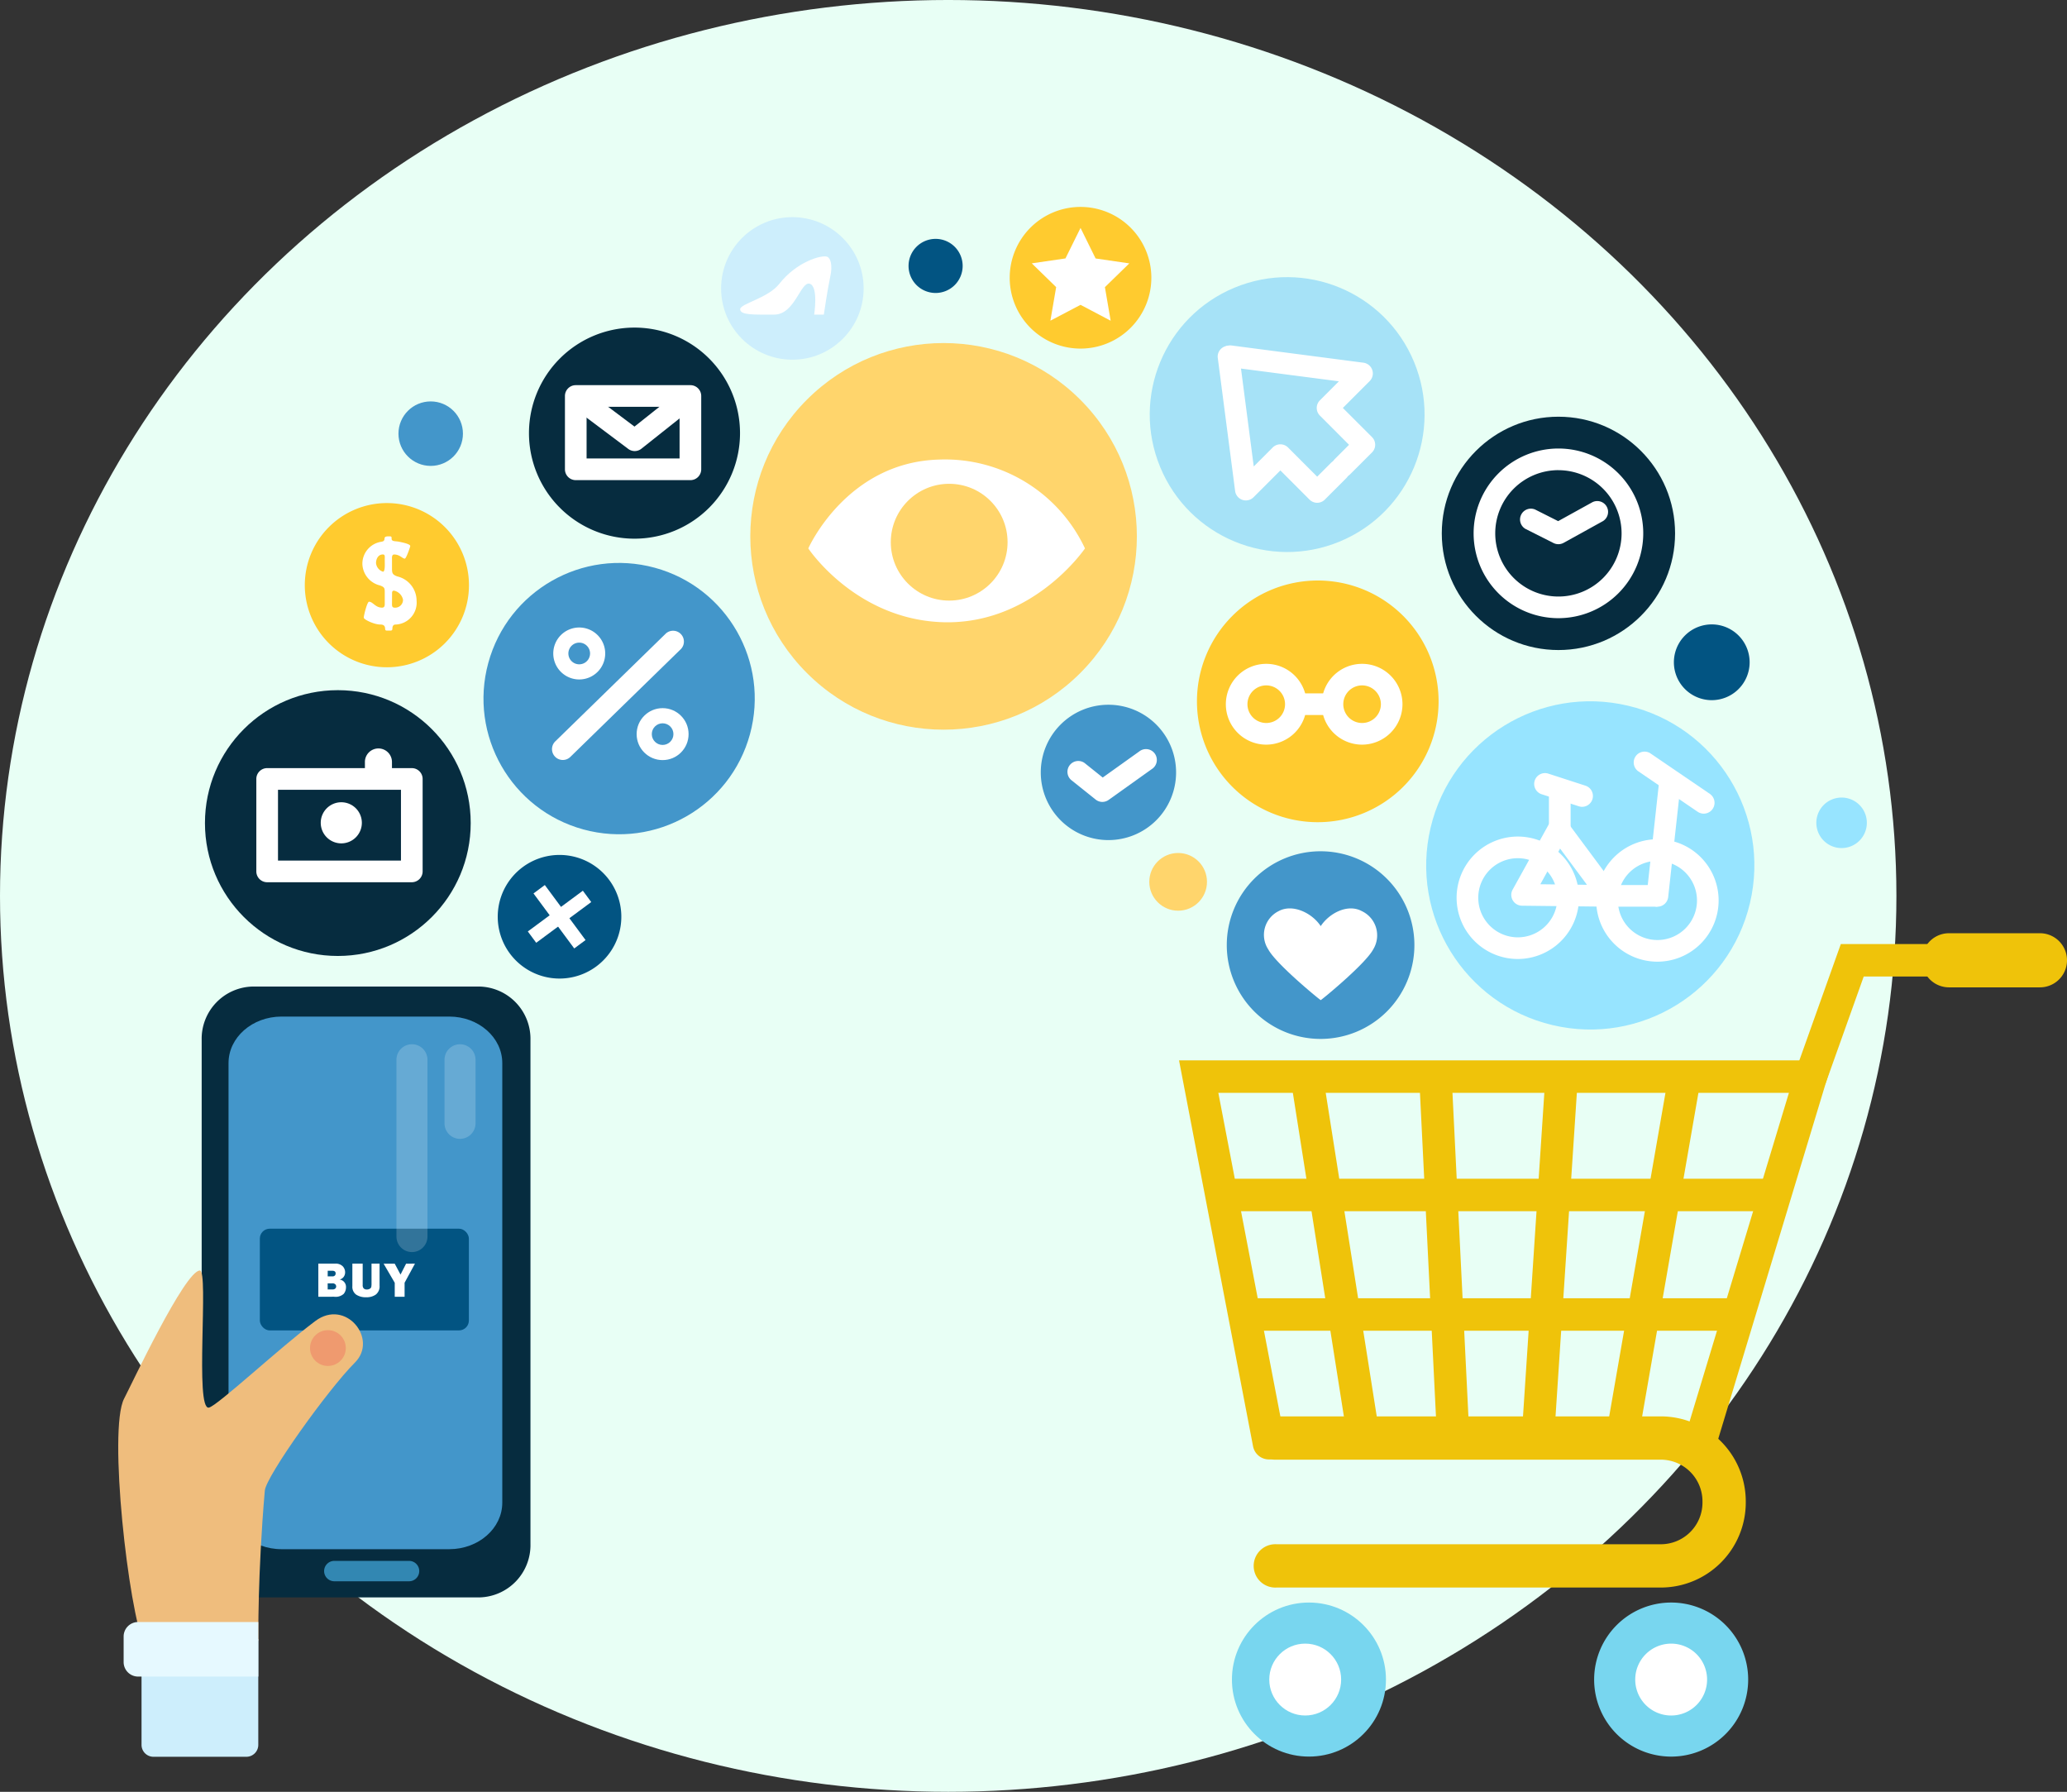 <svg xmlns="http://www.w3.org/2000/svg" width="209.79" height="181.828" viewBox="0 0 209.79 181.828">
  <rect x="0" y="0" width="209.79" height="181.828" fill="#333333" stroke="none"/>
  <g id="Grupo_99307" data-name="Grupo 99307" transform="translate(-695 -4033.701)">
    <g id="Grupo_98339" data-name="Grupo 98339" transform="translate(-9 22.523)">
      <ellipse id="Elipse_4516" data-name="Elipse 4516" cx="96.238" cy="90.914" rx="96.238" ry="90.914" transform="translate(704 4011.177)" fill="#e8fff5"/>
      <g id="Grupo_98338" data-name="Grupo 98338" transform="translate(695.836 3800.555)">
        <g id="Grupo_98227" data-name="Grupo 98227" transform="translate(113.796 282.138)">
          <g id="Grupo_98225" data-name="Grupo 98225">
            <g id="Grupo_98224" data-name="Grupo 98224">
              <path id="Trazado_142518" data-name="Trazado 142518" d="M84.176,265.613a6.867,6.867,0,1,1-6.868-6.866A6.868,6.868,0,0,1,84.176,265.613Z" transform="translate(-70.441 -258.747)" fill="#4396ca"/>
            </g>
          </g>
          <g id="Grupo_98226" data-name="Grupo 98226" transform="translate(2.656 4.541)">
            <path id="Trazado_142519" data-name="Trazado 142519" d="M75.467,266.505a1.1,1.1,0,0,1-.687-.24l-2.5-2a1.1,1.1,0,0,1,1.371-1.715L75.5,264.03l3.7-2.641a1.1,1.1,0,1,1,1.278,1.786L76.1,266.3A1.1,1.1,0,0,1,75.467,266.505Z" transform="translate(-71.867 -261.185)" fill="#fff"/>
          </g>
        </g>
        <g id="Grupo_98230" data-name="Grupo 98230" transform="translate(110.645 231.621)">
          <g id="Grupo_98228" data-name="Grupo 98228">
            <path id="Trazado_142520" data-name="Trazado 142520" d="M83.124,238.81a7.188,7.188,0,1,1-7.187-7.189A7.187,7.187,0,0,1,83.124,238.81Z" transform="translate(-68.749 -231.621)" fill="#ffcb2f"/>
          </g>
          <g id="Grupo_98229" data-name="Grupo 98229" transform="translate(2.239 2.13)">
            <path id="Trazado_142521" data-name="Trazado 142521" d="M74.9,232.765l1.529,3.1,3.42.5-2.475,2.412.584,3.406L74.9,240.571l-3.059,1.608.584-3.406-2.475-2.412,3.42-.5Z" transform="translate(-69.951 -232.765)" fill="#fff"/>
          </g>
        </g>
        <g id="Grupo_98234" data-name="Grupo 98234" transform="translate(132.676 297.007)">
          <g id="Grupo_98232" data-name="Grupo 98232">
            <g id="Grupo_98231" data-name="Grupo 98231">
              <path id="Trazado_142522" data-name="Trazado 142522" d="M99.621,276.253a9.521,9.521,0,1,1-9.52-9.522A9.521,9.521,0,0,1,99.621,276.253Z" transform="translate(-80.579 -266.731)" fill="#4396ca"/>
            </g>
          </g>
          <g id="Grupo_98233" data-name="Grupo 98233" transform="translate(3.791 5.799)">
            <path id="Trazado_142523" data-name="Trazado 142523" d="M92.527,270.117c-1.427-.767-3.294.2-4.168,1.523-.873-1.328-2.84-2.291-4.267-1.523a2.692,2.692,0,0,0-1.054,3.892c.81,1.508,5.311,5.185,5.321,5.14.009.045,4.511-3.632,5.321-5.14A2.721,2.721,0,0,0,92.527,270.117Z" transform="translate(-82.615 -269.845)" fill="#fff"/>
          </g>
        </g>
        <g id="Grupo_98240" data-name="Grupo 98240" transform="translate(58.681 297.378)">
          <g id="Grupo_98236" data-name="Grupo 98236">
            <g id="Grupo_98235" data-name="Grupo 98235">
              <path id="Trazado_142524" data-name="Trazado 142524" d="M52.159,269.47a6.272,6.272,0,1,1-8.773-1.307A6.272,6.272,0,0,1,52.159,269.47Z" transform="translate(-40.846 -266.93)" fill="#025482"/>
            </g>
          </g>
          <g id="Grupo_98239" data-name="Grupo 98239" transform="translate(3.055 3.056)">
            <g id="Grupo_98237" data-name="Grupo 98237" transform="translate(0.575 0)">
              <rect id="Rectángulo_33319" data-name="Rectángulo 33319" width="1.43" height="6.947" transform="translate(0 0.851) rotate(-36.528)" fill="#fff"/>
            </g>
            <g id="Grupo_98238" data-name="Grupo 98238" transform="translate(0 0.575)">
              <rect id="Rectángulo_33320" data-name="Rectángulo 33320" width="6.947" height="1.43" transform="matrix(0.804, -0.595, 0.595, 0.804, 0, 4.135)" fill="#fff"/>
            </g>
          </g>
        </g>
        <g id="Grupo_98253" data-name="Grupo 98253" transform="translate(20.164 310.738)">
          <g id="Grupo_98241" data-name="Grupo 98241" transform="translate(8.468)">
            <path id="Trazado_142525" data-name="Trazado 142525" d="M52.892,336.088H29.9a5.3,5.3,0,0,1-5.188-5.414V279.518A5.3,5.3,0,0,1,29.9,274.1H52.892a5.305,5.305,0,0,1,5.19,5.414v51.156A5.306,5.306,0,0,1,52.892,336.088Z" transform="translate(-24.711 -274.104)" fill="#062c3f"/>
          </g>
          <g id="Grupo_98242" data-name="Grupo 98242" transform="translate(11.195 3.043)">
            <path id="Trazado_142526" data-name="Trazado 142526" d="M48.577,329.786H31.559c-2.974,0-5.384-2.114-5.384-4.721V280.459c0-2.607,2.41-4.721,5.384-4.721H48.577c2.972,0,5.382,2.114,5.382,4.721v44.606C53.959,327.673,51.549,329.786,48.577,329.786Z" transform="translate(-26.175 -275.738)" fill="#4396ca"/>
          </g>
          <g id="Grupo_98243" data-name="Grupo 98243" transform="translate(20.897 58.278)">
            <path id="Trazado_142527" data-name="Trazado 142527" d="M41.039,306.432a1.034,1.034,0,0,1-1.034,1.034H32.419a1.034,1.034,0,0,1-1.034-1.034h0a1.035,1.035,0,0,1,1.034-1.035h7.587a1.035,1.035,0,0,1,1.034,1.035Z" transform="translate(-31.385 -305.397)" fill="#3287b2"/>
          </g>
          <g id="Grupo_98244" data-name="Grupo 98244" transform="translate(14.373 24.568)">
            <rect id="Rectángulo_33321" data-name="Rectángulo 33321" width="21.216" height="10.321" rx="1.001" fill="#025482"/>
          </g>
          <g id="Grupo_98249" data-name="Grupo 98249" transform="translate(0 28.812)">
            <g id="Grupo_98245" data-name="Grupo 98245">
              <path id="Trazado_142528" data-name="Trazado 142528" d="M22.788,327.494c-1.557-3.287-3.676-21.783-2.024-24.925.67-1.274,6.168-12.993,7.688-12.993.914,0-.538,14.208.914,13.91.864-.177,7.138-6.04,10.8-8.785,3.09-2.317,6.406,1.829,4.026,4.209-2.745,2.745-9.023,11.535-9.15,13-.734,8.418-.661,15.243-.661,15.243Z" transform="translate(-20.164 -289.575)" fill="#efbd7d"/>
            </g>
            <g id="Grupo_98246" data-name="Grupo 98246" transform="translate(19.465 6.053)">
              <circle id="Elipse_4547" data-name="Elipse 4547" cx="1.816" cy="1.816" r="1.816" fill="#ef9a6f"/>
            </g>
            <g id="Grupo_98247" data-name="Grupo 98247" transform="translate(2.365 37.399)">
              <path id="Trazado_142529" data-name="Trazado 142529" d="M21.434,309.657h11.85v10.736a1.211,1.211,0,0,1-1.212,1.21H22.645a1.21,1.21,0,0,1-1.211-1.21Z" transform="translate(-21.434 -309.657)" fill="#cdeefc"/>
            </g>
            <g id="Grupo_98248" data-name="Grupo 98248" transform="translate(0.548 35.669)">
              <path id="Trazado_142530" data-name="Trazado 142530" d="M21.929,308.728h12.2v5.537h-12.2a1.472,1.472,0,0,1-1.471-1.471V310.2A1.472,1.472,0,0,1,21.929,308.728Z" transform="translate(-20.458 -308.728)" fill="#e6f9ff"/>
            </g>
          </g>
          <g id="Grupo_98250" data-name="Grupo 98250" transform="translate(20.309 28.119)">
            <path id="Trazado_142531" data-name="Trazado 142531" d="M31.069,292.561V289.2h1.7a1,1,0,0,1,.777.268.884.884,0,0,1,.242.613.773.773,0,0,1-.142.454.72.72,0,0,1-.421.277.75.75,0,0,1,.652.784,1.053,1.053,0,0,1-.231.669,1.227,1.227,0,0,1-.981.292Zm.95-2.071H32.5a.312.312,0,0,0,.253-.091.3.3,0,0,0,.074-.2c0-.186-.115-.279-.345-.279h-.46Zm0,1.324h.5a.363.363,0,0,0,.274-.093.3.3,0,0,0,.088-.209.322.322,0,0,0-.086-.212.4.4,0,0,0-.311-.1h-.467Z" transform="translate(-31.069 -289.203)" fill="#fff"/>
            <path id="Trazado_142532" data-name="Trazado 142532" d="M35.684,289.2v2.224a1.055,1.055,0,0,1-.376.909,1.593,1.593,0,0,1-.978.277,1.755,1.755,0,0,1-1.021-.266.976.976,0,0,1-.386-.866V289.2h1.048v2.157a.508.508,0,0,0,.1.354.43.43,0,0,0,.326.11.536.536,0,0,0,.305-.08.306.306,0,0,0,.142-.181,2,2,0,0,0,.024-.395V289.2Z" transform="translate(-29.469 -289.203)" fill="#fff"/>
            <path id="Trazado_142533" data-name="Trazado 142533" d="M37.81,289.2l-1.052,1.937v1.421h-1V291.14l-1.13-1.937h1.129l.588,1.106.564-1.106Z" transform="translate(-28.003 -289.203)" fill="#fff"/>
          </g>
          <g id="Grupo_98251" data-name="Grupo 98251" transform="translate(28.239 5.853)" opacity="0.19">
            <path id="Trazado_142534" data-name="Trazado 142534" d="M38.474,296.76a1.573,1.573,0,0,1-1.574,1.574h0a1.573,1.573,0,0,1-1.574-1.574v-17.94a1.573,1.573,0,0,1,1.574-1.574h0a1.573,1.573,0,0,1,1.574,1.574Z" transform="translate(-35.327 -277.247)" fill="#fff"/>
          </g>
          <g id="Grupo_98252" data-name="Grupo 98252" transform="translate(33.118 5.853)" opacity="0.19">
            <path id="Trazado_142535" data-name="Trazado 142535" d="M41.094,285.274a1.574,1.574,0,0,1-1.574,1.572h0a1.572,1.572,0,0,1-1.574-1.572v-6.453a1.573,1.573,0,0,1,1.574-1.574h0a1.574,1.574,0,0,1,1.574,1.574Z" transform="translate(-37.947 -277.247)" fill="#fff"/>
          </g>
        </g>
        <g id="Grupo_98260" data-name="Grupo 98260" transform="translate(28.966 280.659)">
          <g id="Grupo_98256" data-name="Grupo 98256">
            <g id="Grupo_98255" data-name="Grupo 98255">
              <g id="Grupo_98254" data-name="Grupo 98254">
                <circle id="Elipse_4548" data-name="Elipse 4548" cx="13.486" cy="13.486" r="13.486" fill="#062c3f"/>
              </g>
            </g>
          </g>
          <g id="Grupo_98257" data-name="Grupo 98257" transform="translate(5.217 7.91)">
            <path id="Trazado_142536" data-name="Trazado 142536" d="M43.468,273.78H28.789a1.1,1.1,0,0,1-1.1-1.1V263.3a1.1,1.1,0,0,1,1.1-1.1H43.468a1.1,1.1,0,0,1,1.1,1.1v9.382A1.1,1.1,0,0,1,43.468,273.78Zm-13.58-2.2H42.369V264.4H29.888Z" transform="translate(-27.692 -262.2)" fill="#fff"/>
          </g>
          <g id="Grupo_98258" data-name="Grupo 98258" transform="translate(11.752 11.374)">
            <path id="Trazado_142537" data-name="Trazado 142537" d="M35.373,266.144a2.086,2.086,0,1,1-2.086-2.084A2.086,2.086,0,0,1,35.373,266.144Z" transform="translate(-31.201 -264.06)" fill="#fff"/>
          </g>
          <g id="Grupo_98259" data-name="Grupo 98259" transform="translate(16.235 5.951)">
            <path id="Trazado_142538" data-name="Trazado 142538" d="M34.981,265.016a1.373,1.373,0,0,1-1.373-1.372v-1.123a1.373,1.373,0,1,1,2.745,0v1.123A1.373,1.373,0,0,1,34.981,265.016Z" transform="translate(-33.608 -261.148)" fill="#fff"/>
          </g>
        </g>
        <g id="Grupo_98268" data-name="Grupo 98268" transform="translate(54.103 264.621)">
          <g id="Grupo_98262" data-name="Grupo 98262" transform="translate(0 0)">
            <g id="Grupo_98261" data-name="Grupo 98261">
              <circle id="Elipse_4549" data-name="Elipse 4549" cx="13.761" cy="13.761" r="13.761" transform="matrix(0.263, -0.965, 0.965, 0.263, 0, 26.554)" fill="#4396ca"/>
            </g>
          </g>
          <g id="Grupo_98263" data-name="Grupo 98263" transform="translate(10.088 9.967)">
            <path id="Trazado_142539" data-name="Trazado 142539" d="M44.9,267.848a1.1,1.1,0,0,1-.767-1.885L55.374,255a1.1,1.1,0,0,1,1.533,1.572l-11.237,10.96A1.09,1.09,0,0,1,44.9,267.848Z" transform="translate(-43.805 -254.693)" fill="#fff"/>
          </g>
          <g id="Grupo_98264" data-name="Grupo 98264" transform="translate(10.215 9.679)">
            <path id="Trazado_142540" data-name="Trazado 142540" d="M49.145,257.173a2.636,2.636,0,1,1-2.635-2.635A2.636,2.636,0,0,1,49.145,257.173Z" transform="translate(-43.873 -254.538)" fill="#fff"/>
          </g>
          <g id="Grupo_98265" data-name="Grupo 98265" transform="translate(18.677 17.862)">
            <circle id="Elipse_4550" data-name="Elipse 4550" cx="2.636" cy="2.636" r="2.636" fill="#fff"/>
          </g>
          <g id="Grupo_98266" data-name="Grupo 98266" transform="translate(20.215 19.4)">
            <circle id="Elipse_4551" data-name="Elipse 4551" cx="1.098" cy="1.098" r="1.098" fill="#4396ca"/>
          </g>
          <g id="Grupo_98267" data-name="Grupo 98267" transform="translate(11.753 11.215)">
            <path id="Trazado_142541" data-name="Trazado 142541" d="M46.895,256.462a1.1,1.1,0,1,1-1.1-1.1A1.1,1.1,0,0,1,46.895,256.462Z" transform="translate(-44.699 -255.363)" fill="#4396ca"/>
          </g>
        </g>
        <g id="Grupo_98274" data-name="Grupo 98274" transform="translate(76.191 237.308)">
          <g id="Grupo_98270" data-name="Grupo 98270" transform="translate(0 0)">
            <g id="Grupo_98269" data-name="Grupo 98269">
              <circle id="Elipse_4552" data-name="Elipse 4552" cx="19.617" cy="19.617" r="19.617" transform="translate(0 27.743) rotate(-45)" fill="#ffd56c"/>
            </g>
          </g>
          <g id="Grupo_98273" data-name="Grupo 98273" transform="translate(14.011 19.943)">
            <g id="Grupo_98271" data-name="Grupo 98271">
              <path id="Trazado_142542" data-name="Trazado 142542" d="M85.854,254.406s-5.41,7.988-14.813,7.472c-8.634-.473-13.269-7.472-13.269-7.472s3.864-8.758,13.269-9.015A15.684,15.684,0,0,1,85.854,254.406Z" transform="translate(-57.772 -245.383)" fill="#fff"/>
            </g>
            <g id="Grupo_98272" data-name="Grupo 98272" transform="translate(8.373 2.466)">
              <circle id="Elipse_4553" data-name="Elipse 4553" cx="5.926" cy="5.926" r="5.926" fill="#ffd56c"/>
            </g>
          </g>
        </g>
        <g id="Grupo_98278" data-name="Grupo 98278" transform="translate(39.1 261.673)">
          <g id="Grupo_98276" data-name="Grupo 98276">
            <g id="Grupo_98275" data-name="Grupo 98275">
              <path id="Trazado_142543" data-name="Trazado 142543" d="M46.994,256.088a8.331,8.331,0,1,1-8.33-8.33A8.331,8.331,0,0,1,46.994,256.088Z" transform="translate(-30.332 -247.758)" fill="#ffcb2f"/>
            </g>
          </g>
          <g id="Grupo_98277" data-name="Grupo 98277" transform="translate(5.842 3.372)">
            <path id="Trazado_142544" data-name="Trazado 142544" d="M35.741,255.37c0-.521.02-.635-.5-.819a2.326,2.326,0,0,1-1.771-2.179,2.257,2.257,0,0,1,1.933-2.25c.2-.041.307-.082.318-.348.009-.225.346-.2.531-.2.2,0,.184.093.184.246,0,.276.359.235.665.285.164.032,1.229.216,1.229.451,0,.082-.41,1.279-.553,1.279-.246,0-.5-.419-1.084-.419-.257,0-.216.348-.216.51v.89c0,.48.032.635.521.819a2.539,2.539,0,0,1,1.974,2.455,2.225,2.225,0,0,1-2.138,2.434c-.223,0-.317.164-.317.41s-.164.2-.378.2c-.194,0-.348.05-.358-.173-.011-.339-.175-.441-.521-.441-.574,0-1.648-.5-1.648-.695,0-.235.348-1.617.533-1.617.389,0,.644.6,1.32.6.305,0,.276-.287.276-.492Zm0-3.458c0-.3.05-.5-.2-.5-.46,0-.685.449-.685.87a1.015,1.015,0,0,0,.706.879c.153,0,.184-.378.184-.674Zm.736,4.5c0,.235,0,.4.3.4a.794.794,0,0,0,.818-.808,1.184,1.184,0,0,0-.911-.92c-.225,0-.2.194-.2.4Z" transform="translate(-33.469 -249.569)" fill="#fff"/>
          </g>
        </g>
        <g id="Grupo_98282" data-name="Grupo 98282" transform="translate(81.353 232.658)">
          <g id="Grupo_98280" data-name="Grupo 98280">
            <g id="Grupo_98279" data-name="Grupo 98279">
              <circle id="Elipse_4554" data-name="Elipse 4554" cx="7.233" cy="7.233" r="7.233" fill="#cdeefc"/>
            </g>
          </g>
          <g id="Grupo_98281" data-name="Grupo 98281" transform="translate(1.932 3.983)">
            <path id="Trazado_142545" data-name="Trazado 142545" d="M62.875,234.347c.35.117.588.849.328,2.024s-.654,3.853-.654,3.853h-.98s.456-2.874-.458-3.134-1.5,3.134-3.591,3.134-3.4.065-3.462-.521,2.808-1.112,3.984-2.613C59.78,234.872,62.288,234.152,62.875,234.347Z" transform="translate(-54.057 -234.317)" fill="#fff"/>
          </g>
        </g>
        <g id="Grupo_98288" data-name="Grupo 98288" transform="translate(61.852 243.866)">
          <g id="Grupo_98284" data-name="Grupo 98284">
            <g id="Grupo_98283" data-name="Grupo 98283">
              <path id="Trazado_142546" data-name="Trazado 142546" d="M63.969,248.906a10.71,10.71,0,1,1-10.71-10.71A10.711,10.711,0,0,1,63.969,248.906Z" transform="translate(-42.549 -238.196)" fill="#062c3f"/>
            </g>
          </g>
          <g id="Grupo_98287" data-name="Grupo 98287" transform="translate(3.652 5.846)">
            <g id="Grupo_98285" data-name="Grupo 98285">
              <path id="Trazado_142547" data-name="Trazado 142547" d="M57.241,250.969H45.609a1.1,1.1,0,0,1-1.1-1.1v-7.438a1.1,1.1,0,0,1,1.1-1.1H57.241a1.1,1.1,0,0,1,1.1,1.1v7.438A1.1,1.1,0,0,1,57.241,250.969Zm-10.535-2.2h9.438v-5.241H46.706Z" transform="translate(-44.51 -241.335)" fill="#fff"/>
            </g>
            <g id="Grupo_98286" data-name="Grupo 98286" transform="translate(0.44 0.22)">
              <path id="Trazado_142548" data-name="Trazado 142548" d="M51.387,247.917a1.092,1.092,0,0,1-.659-.22l-5.982-4.488,1.317-1.756,5.3,3.98,4.987-3.961,1.367,1.719-5.652,4.488A1.1,1.1,0,0,1,51.387,247.917Z" transform="translate(-44.746 -241.453)" fill="#fff"/>
            </g>
          </g>
        </g>
        <g id="Grupo_98294" data-name="Grupo 98294" transform="translate(154.498 252.909)">
          <g id="Grupo_98291" data-name="Grupo 98291">
            <g id="Grupo_98290" data-name="Grupo 98290">
              <g id="Grupo_98289" data-name="Grupo 98289">
                <circle id="Elipse_4555" data-name="Elipse 4555" cx="11.839" cy="11.839" r="11.839" fill="#062c3f"/>
              </g>
            </g>
          </g>
          <g id="Grupo_98292" data-name="Grupo 98292" transform="translate(3.23 3.231)">
            <path id="Trazado_142549" data-name="Trazado 142549" d="M102.64,262a8.608,8.608,0,1,1,8.608-8.608A8.618,8.618,0,0,1,102.64,262Zm0-15.02a6.412,6.412,0,1,0,6.41,6.412A6.418,6.418,0,0,0,102.64,246.983Z" transform="translate(-94.031 -244.787)" fill="#fff"/>
          </g>
          <g id="Grupo_98293" data-name="Grupo 98293" transform="translate(7.891 8.531)">
            <path id="Trazado_142550" data-name="Trazado 142550" d="M100.483,252.038a1.082,1.082,0,0,1-.5-.117l-2.849-1.436a1.1,1.1,0,0,1,.989-1.961l2.332,1.175,3.49-1.929a1.1,1.1,0,0,1,1.063,1.922l-4,2.211A1.1,1.1,0,0,1,100.483,252.038Z" transform="translate(-96.534 -247.633)" fill="#fff"/>
          </g>
        </g>
        <g id="Grupo_98300" data-name="Grupo 98300" transform="translate(120.585 234.475)">
          <g id="Grupo_98296" data-name="Grupo 98296" transform="translate(0 0)">
            <g id="Grupo_98295" data-name="Grupo 98295">
              <circle id="Elipse_4556" data-name="Elipse 4556" cx="13.944" cy="13.944" r="13.944" transform="translate(0 10.672) rotate(-22.5)" fill="#a6e2f7"/>
            </g>
          </g>
          <g id="Grupo_98299" data-name="Grupo 98299" transform="translate(11.178 11.193)">
            <g id="Grupo_98297" data-name="Grupo 98297" transform="translate(0 0.118)">
              <path id="Trazado_142551" data-name="Trazado 142551" d="M90.177,255.085a1.1,1.1,0,0,1-.777-.322L86.441,251.8l-2.726,2.726a1.1,1.1,0,0,1-1.866-.635L80.1,240.467a1.1,1.1,0,1,1,2.177-.283L83.739,251.4l1.926-1.927a1.1,1.1,0,0,1,1.553,0l2.959,2.961,1.443-1.443a1.1,1.1,0,0,1,1.551,1.553l-2.218,2.218A1.1,1.1,0,0,1,90.177,255.085Z" transform="translate(-80.089 -239.227)" fill="#fff"/>
            </g>
            <g id="Grupo_98298" data-name="Grupo 98298" transform="translate(0.117)">
              <path id="Trazado_142552" data-name="Trazado 142552" d="M92.693,252.571a1.1,1.1,0,0,1-.777-1.875l1.441-1.441L90.4,246.293a1.094,1.094,0,0,1,0-1.551l1.926-1.928-11.217-1.462a1.1,1.1,0,0,1,.285-2.179l13.427,1.752a1.1,1.1,0,0,1,.633,1.864l-2.726,2.728,2.961,2.959a1.1,1.1,0,0,1,0,1.553l-2.22,2.218A1.092,1.092,0,0,1,92.693,252.571Z" transform="translate(-80.152 -239.164)" fill="#fff"/>
            </g>
          </g>
        </g>
        <g id="Grupo_98315" data-name="Grupo 98315" transform="translate(127.832 305.324)">
          <g id="Grupo_98301" data-name="Grupo 98301" transform="translate(7.703 49.027)">
            <path id="Trazado_142553" data-name="Trazado 142553" d="M123.309,314.893h-39a2.2,2.2,0,1,1,0-4.393h39a4.231,4.231,0,0,0,4.227-4.227v-.128a4.232,4.232,0,0,0-4.227-4.228h-39a2.2,2.2,0,1,1,0-4.393h39a8.632,8.632,0,0,1,8.621,8.621v.128A8.63,8.63,0,0,1,123.309,314.893Z" transform="translate(-82.114 -297.523)" fill="#efc30a"/>
          </g>
          <g id="Grupo_98302" data-name="Grupo 98302" transform="translate(0 12.904)">
            <path id="Trazado_142554" data-name="Trazado 142554" d="M130.847,318.622a1.649,1.649,0,0,1-1.577-2.125l10.606-35.077H81.965l6.758,35.243a1.647,1.647,0,1,1-3.235.622l-7.511-39.159h66.336l-11.889,39.325A1.651,1.651,0,0,1,130.847,318.622Z" transform="translate(-77.978 -278.126)" fill="#efc30a"/>
          </g>
          <g id="Grupo_98303" data-name="Grupo 98303" transform="translate(62.469 1.099)">
            <path id="Trazado_142555" data-name="Trazado 142555" d="M113.171,286.887a1.65,1.65,0,0,1-1.553-2.2l4.6-12.9h10.967a1.647,1.647,0,0,1,0,3.294h-8.643l-3.82,10.71A1.65,1.65,0,0,1,113.171,286.887Z" transform="translate(-111.521 -271.787)" fill="#efc30a"/>
          </g>
          <g id="Grupo_98304" data-name="Grupo 98304" transform="translate(75.403)">
            <path id="Trazado_142556" data-name="Trazado 142556" d="M130.44,276.689h-9.228a2.746,2.746,0,0,1,0-5.492h9.228a2.746,2.746,0,0,1,0,5.492Z" transform="translate(-118.467 -271.197)" fill="#efc30a"/>
          </g>
          <g id="Grupo_98305" data-name="Grupo 98305" transform="translate(42.129 67.919)">
            <path id="Trazado_142557" data-name="Trazado 142557" d="M100.6,315.483a7.817,7.817,0,1,0,7.816-7.816A7.816,7.816,0,0,0,100.6,315.483Z" transform="translate(-100.6 -307.667)" fill="#78d6ef"/>
          </g>
          <g id="Grupo_98306" data-name="Grupo 98306" transform="translate(5.367 67.919)">
            <circle id="Elipse_4557" data-name="Elipse 4557" cx="7.816" cy="7.816" r="7.816" fill="#78d6ef"/>
          </g>
          <g id="Grupo_98307" data-name="Grupo 98307" transform="translate(46.299 72.089)">
            <path id="Trazado_142558" data-name="Trazado 142558" d="M102.839,313.552a3.647,3.647,0,1,0,3.646-3.646A3.648,3.648,0,0,0,102.839,313.552Z" transform="translate(-102.839 -309.906)" fill="#fff"/>
          </g>
          <g id="Grupo_98308" data-name="Grupo 98308" transform="translate(9.157 72.088)">
            <circle id="Elipse_4558" data-name="Elipse 4558" cx="3.647" cy="3.647" r="3.647" fill="#fff"/>
          </g>
          <g id="Grupo_98309" data-name="Grupo 98309" transform="translate(43.371 14.3)">
            <path id="Trazado_142559" data-name="Trazado 142559" d="M102.917,317.039a1.647,1.647,0,0,1-1.626-1.929l6.066-34.868a1.647,1.647,0,0,1,3.246.564l-6.066,34.868A1.647,1.647,0,0,1,102.917,317.039Z" transform="translate(-101.267 -278.876)" fill="#efc30a"/>
          </g>
          <g id="Grupo_98310" data-name="Grupo 98310" transform="translate(34.844 13.921)">
            <path id="Trazado_142560" data-name="Trazado 142560" d="M98.338,316.456c-.037,0-.074,0-.11,0a1.647,1.647,0,0,1-1.536-1.752l2.274-34.488a1.647,1.647,0,0,1,3.287.216l-2.274,34.49A1.648,1.648,0,0,1,98.338,316.456Z" transform="translate(-96.688 -278.672)" fill="#efc30a"/>
          </g>
          <g id="Grupo_98311" data-name="Grupo 98311" transform="translate(11.535 14.302)">
            <path id="Trazado_142561" data-name="Trazado 142561" d="M91.314,317.038a1.648,1.648,0,0,1-1.626-1.391l-5.5-34.868a1.648,1.648,0,0,1,3.255-.512l5.5,34.868a1.648,1.648,0,0,1-1.371,1.883A1.74,1.74,0,0,1,91.314,317.038Z" transform="translate(-84.172 -278.877)" fill="#efc30a"/>
          </g>
          <g id="Grupo_98312" data-name="Grupo 98312" transform="translate(24.422 13.921)">
            <path id="Trazado_142562" data-name="Trazado 142562" d="M94.442,316.456A1.646,1.646,0,0,1,92.8,314.89L91.094,280.4a1.647,1.647,0,0,1,3.291-.164l1.7,34.49a1.646,1.646,0,0,1-1.562,1.726C94.5,316.456,94.47,316.456,94.442,316.456Z" transform="translate(-91.092 -278.672)" fill="#efc30a"/>
          </g>
          <g id="Grupo_98313" data-name="Grupo 98313" transform="translate(4.146 24.912)">
            <path id="Trazado_142563" data-name="Trazado 142563" d="M136.427,287.868H81.852a1.647,1.647,0,1,1,0-3.294h54.575a1.647,1.647,0,0,1,0,3.294Z" transform="translate(-80.204 -284.574)" fill="#efc30a"/>
          </g>
          <g id="Grupo_98314" data-name="Grupo 98314" transform="translate(6.041 37.042)">
            <path id="Trazado_142564" data-name="Trazado 142564" d="M131,294.381H82.868a1.647,1.647,0,0,1,0-3.294H131a1.647,1.647,0,0,1,0,3.294Z" transform="translate(-81.222 -291.087)" fill="#efc30a"/>
          </g>
        </g>
        <g id="Grupo_98316" data-name="Grupo 98316" transform="translate(48.606 251.357)">
          <circle id="Elipse_4559" data-name="Elipse 4559" cx="3.272" cy="3.272" r="3.272" fill="#4396ca"/>
        </g>
        <g id="Grupo_98317" data-name="Grupo 98317" transform="translate(178.055 273.985)">
          <path id="Trazado_142565" data-name="Trazado 142565" d="M112.634,258.213a3.844,3.844,0,1,1-3.844-3.844A3.844,3.844,0,0,1,112.634,258.213Z" transform="translate(-104.946 -254.369)" fill="#025482"/>
        </g>
        <g id="Grupo_98318" data-name="Grupo 98318" transform="translate(100.378 234.863)">
          <path id="Trazado_142566" data-name="Trazado 142566" d="M68.726,236.107a2.745,2.745,0,1,1-2.745-2.745A2.745,2.745,0,0,1,68.726,236.107Z" transform="translate(-63.236 -233.362)" fill="#025482"/>
        </g>
        <g id="Grupo_98319" data-name="Grupo 98319" transform="translate(192.514 291.556)">
          <path id="Trazado_142567" data-name="Trazado 142567" d="M117.835,266.365a2.563,2.563,0,1,1-2.563-2.561A2.562,2.562,0,0,1,117.835,266.365Z" transform="translate(-112.71 -263.804)" fill="#97e4ff"/>
        </g>
        <g id="Grupo_98320" data-name="Grupo 98320" transform="translate(124.811 297.181)">
          <circle id="Elipse_4560" data-name="Elipse 4560" cx="2.928" cy="2.928" r="2.928" fill="#ffd56c"/>
        </g>
        <g id="Grupo_98331" data-name="Grupo 98331" transform="translate(149.533 278.397)">
          <g id="Grupo_98321" data-name="Grupo 98321" transform="translate(0 0)">
            <circle id="Elipse_4561" data-name="Elipse 4561" cx="16.655" cy="16.655" r="16.655" transform="matrix(0.23, -0.973, 0.973, 0.23, 0, 32.419)" fill="#97e4ff"/>
          </g>
          <g id="Grupo_98330" data-name="Grupo 98330" transform="translate(6.469 8.46)">
            <g id="Grupo_98322" data-name="Grupo 98322" transform="translate(0 8.657)">
              <path id="Trazado_142568" data-name="Trazado 142568" d="M99.317,278.354a6.212,6.212,0,1,1,6.211-6.213A6.22,6.22,0,0,1,99.317,278.354Zm0-10.228a4.015,4.015,0,1,0,4.015,4.015A4.021,4.021,0,0,0,99.317,268.126Z" transform="translate(-93.104 -265.93)" fill="#fff"/>
            </g>
            <g id="Grupo_98323" data-name="Grupo 98323" transform="translate(14.17 8.931)">
              <path id="Trazado_142569" data-name="Trazado 142569" d="M106.926,278.5a6.213,6.213,0,1,1,6.211-6.213A6.22,6.22,0,0,1,106.926,278.5Zm0-10.228a4.015,4.015,0,1,0,4.015,4.015A4.021,4.021,0,0,0,106.926,268.275Z" transform="translate(-100.713 -266.077)" fill="#fff"/>
            </g>
            <g id="Grupo_98324" data-name="Grupo 98324" transform="translate(5.548 6.753)">
              <path id="Trazado_142570" data-name="Trazado 142570" d="M105.968,273.928h-.011l-8.788-.1a1.1,1.1,0,0,1-.948-1.63l3.721-6.719a1.1,1.1,0,0,1,.888-.564,1.087,1.087,0,0,1,.955.441l5.066,6.824a1.1,1.1,0,0,1-.883,1.752Zm-6.935-2.278,4.734.056-2.73-3.676Z" transform="translate(-96.083 -264.907)" fill="#fff"/>
            </g>
            <g id="Grupo_98325" data-name="Grupo 98325" transform="translate(7.822 2.205)">
              <path id="Trazado_142571" data-name="Trazado 142571" d="M102.228,265.9a1.083,1.083,0,0,1-.339-.054l-3.825-1.24a1.1,1.1,0,0,1,.678-2.09l3.825,1.24a1.1,1.1,0,0,1-.339,2.143Z" transform="translate(-97.304 -262.465)" fill="#fff"/>
            </g>
            <g id="Grupo_98326" data-name="Grupo 98326" transform="translate(19.285 2.207)">
              <path id="Trazado_142572" data-name="Trazado 142572" d="M104.559,276.033a.908.908,0,0,1-.123-.007,1.1,1.1,0,0,1-.97-1.211l1.253-11.373a1.1,1.1,0,0,1,2.184.242l-1.255,11.371A1.1,1.1,0,0,1,104.559,276.033Z" transform="translate(-103.459 -262.466)" fill="#fff"/>
            </g>
            <g id="Grupo_98327" data-name="Grupo 98327" transform="translate(17.92)">
              <path id="Trazado_142573" data-name="Trazado 142573" d="M109.888,267.613a1.089,1.089,0,0,1-.618-.192l-6.064-4.134a1.1,1.1,0,0,1,1.237-1.814l6.066,4.134a1.1,1.1,0,0,1-.62,2.006Z" transform="translate(-102.726 -261.281)" fill="#fff"/>
            </g>
            <g id="Grupo_98328" data-name="Grupo 98328" transform="translate(15.434 13.577)">
              <rect id="Rectángulo_33322" data-name="Rectángulo 33322" width="4.949" height="2.196" fill="#fff"/>
            </g>
            <g id="Grupo_98329" data-name="Grupo 98329" transform="translate(9.373 3.136)">
              <path id="Trazado_142574" data-name="Trazado 142574" d="M99.236,268.986a1.1,1.1,0,0,1-1.1-1.1v-3.825a1.1,1.1,0,0,1,2.2,0v3.825A1.1,1.1,0,0,1,99.236,268.986Z" transform="translate(-98.137 -262.965)" fill="#fff"/>
            </g>
          </g>
        </g>
        <g id="Grupo_98337" data-name="Grupo 98337" transform="translate(129.648 269.532)">
          <g id="Grupo_98332" data-name="Grupo 98332" transform="translate(0)">
            <path id="Trazado_142575" data-name="Trazado 142575" d="M103.478,264.24a12.262,12.262,0,1,1-12.263-12.262A12.261,12.261,0,0,1,103.478,264.24Z" transform="translate(-78.953 -251.978)" fill="#ffcb2f"/>
          </g>
          <g id="Grupo_98336" data-name="Grupo 98336" transform="translate(2.928 8.446)">
            <g id="Grupo_98333" data-name="Grupo 98333">
              <path id="Trazado_142576" data-name="Trazado 142576" d="M84.63,264.722a4.1,4.1,0,1,1,4.1-4.1A4.11,4.11,0,0,1,84.63,264.722Zm0-6.013a1.908,1.908,0,1,0,1.909,1.909A1.912,1.912,0,0,0,84.63,258.709Z" transform="translate(-80.525 -256.513)" fill="#fff"/>
            </g>
            <g id="Grupo_98334" data-name="Grupo 98334" transform="translate(9.727)">
              <path id="Trazado_142577" data-name="Trazado 142577" d="M89.853,264.722a4.1,4.1,0,1,1,4.1-4.1A4.11,4.11,0,0,1,89.853,264.722Zm0-6.013a1.908,1.908,0,1,0,1.909,1.909A1.912,1.912,0,0,0,89.853,258.709Z" transform="translate(-85.748 -256.513)" fill="#fff"/>
            </g>
            <g id="Grupo_98335" data-name="Grupo 98335" transform="translate(7.465 3.006)">
              <rect id="Rectángulo_33323" data-name="Rectángulo 33323" width="3.006" height="2.196" fill="#fff"/>
            </g>
          </g>
        </g>
      </g>
    </g>
  </g>
</svg>
